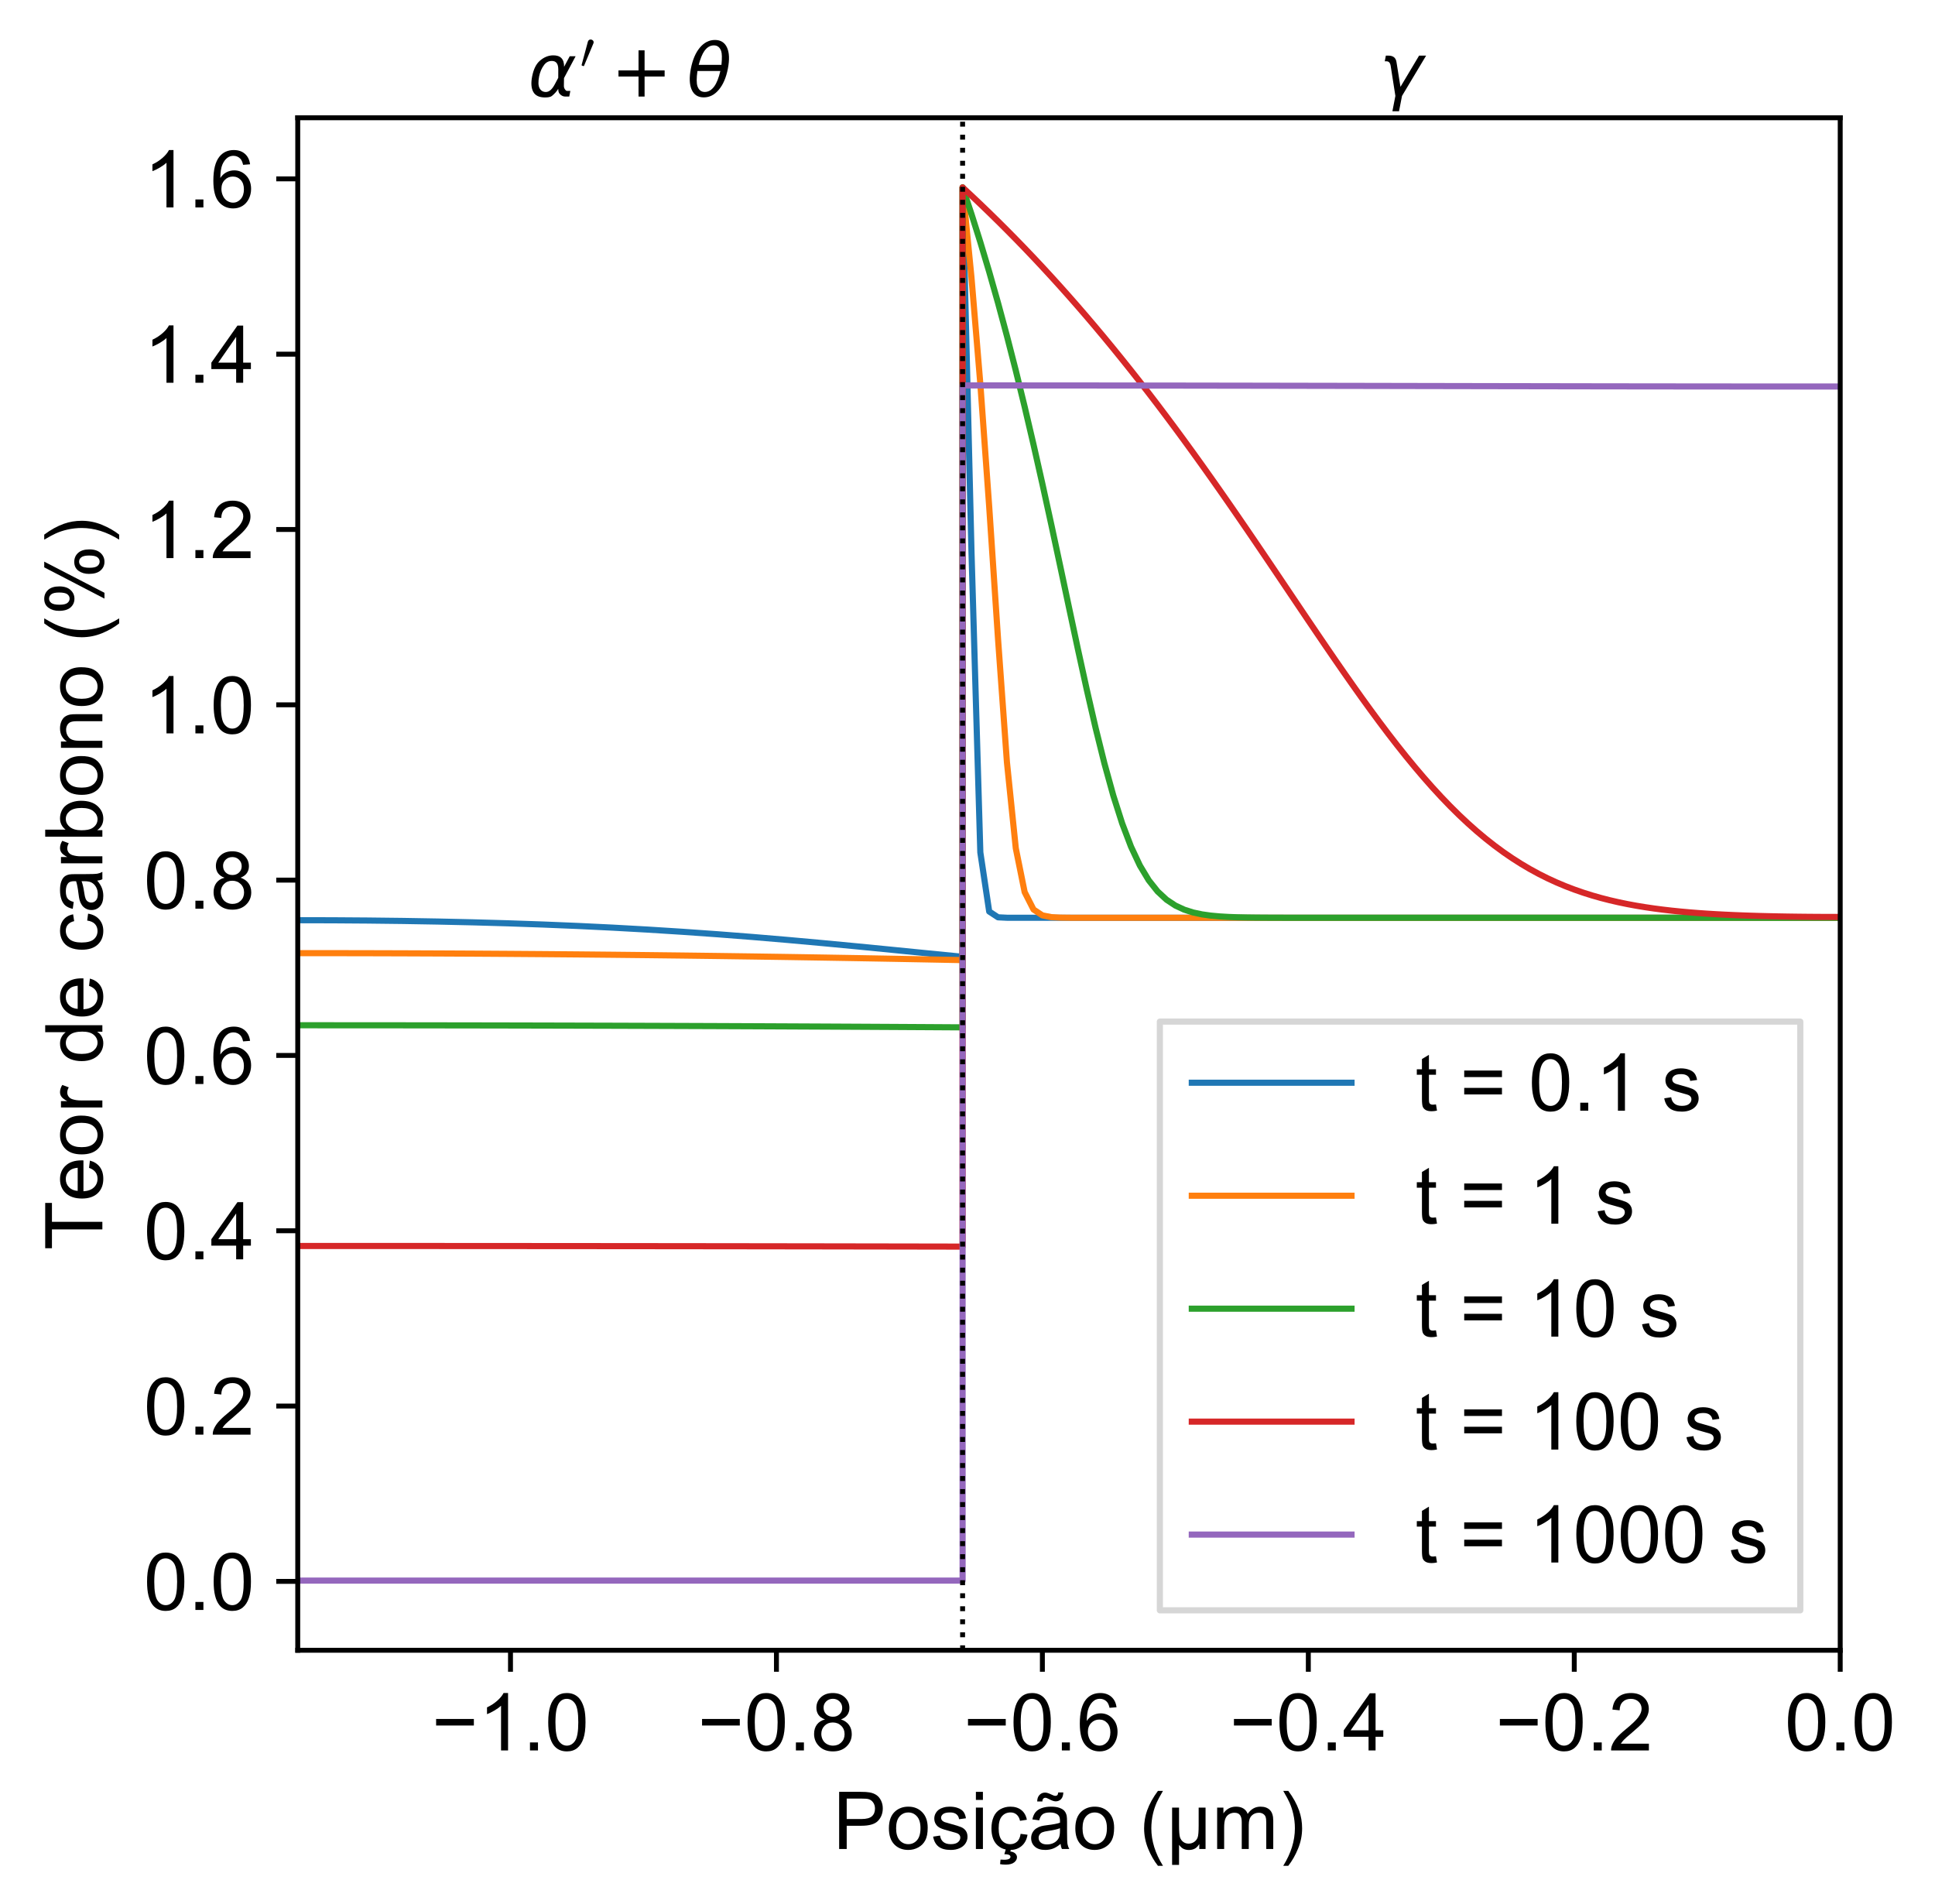<?xml version="1.0" encoding="utf-8" standalone="no"?>
<!DOCTYPE svg PUBLIC "-//W3C//DTD SVG 1.1//EN"
  "http://www.w3.org/Graphics/SVG/1.1/DTD/svg11.dtd">
<!-- Created with matplotlib (http://matplotlib.org/) -->
<svg height="310pt" version="1.1" viewBox="0 0 315 310" width="315pt" xmlns="http://www.w3.org/2000/svg" xmlns:xlink="http://www.w3.org/1999/xlink">
 <defs>
  <style type="text/css">
*{stroke-linecap:butt;stroke-linejoin:round;}
  </style>
 </defs>
 <g id="figure_1">
  <g id="patch_1">
   <path d="M 0 310.943 
L 315.805 310.943 
L 315.805 0 
L 0 0 
z
" style="fill:#ffffff;"/>
  </g>
  <g id="axes_1">
   <g id="patch_2">
    <path d="M 48.47 268.654 
L 299.57 268.654 
L 299.57 19.174 
L 48.47 19.174 
z
" style="fill:#ffffff;"/>
   </g>
   <g id="matplotlib.axis_1">
    <g id="xtick_1">
     <g id="line2d_1">
      <defs>
       <path d="M 0 0 
L 0 3.5 
" id="m7870ddac0b" style="stroke:#000000;stroke-width:0.8;"/>
      </defs>
      <g>
       <use style="stroke:#000000;stroke-width:0.8;" x="83.104" xlink:href="#m7870ddac0b" y="268.654"/>
      </g>
     </g>
     <g id="text_1">
      <!-- −1.0 -->
      <defs>
       <path d="M 52.828 31.203 
L 5.562 31.203 
L 5.562 39.406 
L 52.828 39.406 
z
" id="ArialMT-2212"/>
       <path d="M 37.25 0 
L 28.469 0 
L 28.469 56 
Q 25.297 52.984 20.141 49.953 
Q 14.984 46.922 10.891 45.406 
L 10.891 53.906 
Q 18.266 57.375 23.781 62.297 
Q 29.297 67.234 31.594 71.875 
L 37.25 71.875 
z
" id="ArialMT-31"/>
       <path d="M 9.078 0 
L 9.078 10.016 
L 19.094 10.016 
L 19.094 0 
z
" id="ArialMT-2e"/>
       <path d="M 4.156 35.297 
Q 4.156 48 6.766 55.734 
Q 9.375 63.484 14.516 67.672 
Q 19.672 71.875 27.484 71.875 
Q 33.25 71.875 37.594 69.547 
Q 41.938 67.234 44.766 62.859 
Q 47.609 58.5 49.219 52.219 
Q 50.828 45.953 50.828 35.297 
Q 50.828 22.703 48.234 14.969 
Q 45.656 7.234 40.5 3 
Q 35.359 -1.219 27.484 -1.219 
Q 17.141 -1.219 11.234 6.203 
Q 4.156 15.141 4.156 35.297 
z
M 13.188 35.297 
Q 13.188 17.672 17.312 11.828 
Q 21.438 6 27.484 6 
Q 33.547 6 37.672 11.859 
Q 41.797 17.719 41.797 35.297 
Q 41.797 52.984 37.672 58.781 
Q 33.547 64.594 27.391 64.594 
Q 21.344 64.594 17.719 59.469 
Q 13.188 52.938 13.188 35.297 
z
" id="ArialMT-30"/>
      </defs>
      <g transform="translate(70.273 284.96)scale(0.13 -0.13)">
       <use xlink:href="#ArialMT-2212"/>
       <use x="58.398" xlink:href="#ArialMT-31"/>
       <use x="114.014" xlink:href="#ArialMT-2e"/>
       <use x="141.797" xlink:href="#ArialMT-30"/>
      </g>
     </g>
    </g>
    <g id="xtick_2">
     <g id="line2d_2">
      <g>
       <use style="stroke:#000000;stroke-width:0.8;" x="126.397" xlink:href="#m7870ddac0b" y="268.654"/>
      </g>
     </g>
     <g id="text_2">
      <!-- −0.8 -->
      <defs>
       <path d="M 17.672 38.812 
Q 12.203 40.828 9.562 44.531 
Q 6.938 48.25 6.938 53.422 
Q 6.938 61.234 12.547 66.547 
Q 18.172 71.875 27.484 71.875 
Q 36.859 71.875 42.578 66.422 
Q 48.297 60.984 48.297 53.172 
Q 48.297 48.188 45.672 44.5 
Q 43.062 40.828 37.75 38.812 
Q 44.344 36.672 47.781 31.875 
Q 51.219 27.094 51.219 20.453 
Q 51.219 11.281 44.719 5.031 
Q 38.234 -1.219 27.641 -1.219 
Q 17.047 -1.219 10.547 5.047 
Q 4.047 11.328 4.047 20.703 
Q 4.047 27.688 7.594 32.391 
Q 11.141 37.109 17.672 38.812 
z
M 15.922 53.719 
Q 15.922 48.641 19.188 45.406 
Q 22.469 42.188 27.688 42.188 
Q 32.766 42.188 36.016 45.375 
Q 39.266 48.578 39.266 53.219 
Q 39.266 58.062 35.906 61.359 
Q 32.562 64.656 27.594 64.656 
Q 22.562 64.656 19.234 61.422 
Q 15.922 58.203 15.922 53.719 
z
M 13.094 20.656 
Q 13.094 16.891 14.875 13.375 
Q 16.656 9.859 20.172 7.922 
Q 23.688 6 27.734 6 
Q 34.031 6 38.125 10.047 
Q 42.234 14.109 42.234 20.359 
Q 42.234 26.703 38.016 30.859 
Q 33.797 35.016 27.438 35.016 
Q 21.234 35.016 17.156 30.906 
Q 13.094 26.812 13.094 20.656 
z
" id="ArialMT-38"/>
      </defs>
      <g transform="translate(113.566 284.96)scale(0.13 -0.13)">
       <use xlink:href="#ArialMT-2212"/>
       <use x="58.398" xlink:href="#ArialMT-30"/>
       <use x="114.014" xlink:href="#ArialMT-2e"/>
       <use x="141.797" xlink:href="#ArialMT-38"/>
      </g>
     </g>
    </g>
    <g id="xtick_3">
     <g id="line2d_3">
      <g>
       <use style="stroke:#000000;stroke-width:0.8;" x="169.69" xlink:href="#m7870ddac0b" y="268.654"/>
      </g>
     </g>
     <g id="text_3">
      <!-- −0.6 -->
      <defs>
       <path d="M 49.75 54.047 
L 41.016 53.375 
Q 39.844 58.547 37.703 60.891 
Q 34.125 64.656 28.906 64.656 
Q 24.703 64.656 21.531 62.312 
Q 17.391 59.281 14.984 53.469 
Q 12.594 47.656 12.5 36.922 
Q 15.672 41.75 20.266 44.094 
Q 24.859 46.438 29.891 46.438 
Q 38.672 46.438 44.844 39.969 
Q 51.031 33.5 51.031 23.25 
Q 51.031 16.5 48.125 10.719 
Q 45.219 4.938 40.141 1.859 
Q 35.062 -1.219 28.609 -1.219 
Q 17.625 -1.219 10.688 6.859 
Q 3.766 14.938 3.766 33.5 
Q 3.766 54.25 11.422 63.672 
Q 18.109 71.875 29.438 71.875 
Q 37.891 71.875 43.281 67.141 
Q 48.688 62.406 49.75 54.047 
z
M 13.875 23.188 
Q 13.875 18.656 15.797 14.5 
Q 17.719 10.359 21.188 8.172 
Q 24.656 6 28.469 6 
Q 34.031 6 38.031 10.484 
Q 42.047 14.984 42.047 22.703 
Q 42.047 30.125 38.078 34.391 
Q 34.125 38.672 28.125 38.672 
Q 22.172 38.672 18.016 34.391 
Q 13.875 30.125 13.875 23.188 
z
" id="ArialMT-36"/>
      </defs>
      <g transform="translate(156.859 284.96)scale(0.13 -0.13)">
       <use xlink:href="#ArialMT-2212"/>
       <use x="58.398" xlink:href="#ArialMT-30"/>
       <use x="114.014" xlink:href="#ArialMT-2e"/>
       <use x="141.797" xlink:href="#ArialMT-36"/>
      </g>
     </g>
    </g>
    <g id="xtick_4">
     <g id="line2d_4">
      <g>
       <use style="stroke:#000000;stroke-width:0.8;" x="212.983" xlink:href="#m7870ddac0b" y="268.654"/>
      </g>
     </g>
     <g id="text_4">
      <!-- −0.4 -->
      <defs>
       <path d="M 32.328 0 
L 32.328 17.141 
L 1.266 17.141 
L 1.266 25.203 
L 33.938 71.578 
L 41.109 71.578 
L 41.109 25.203 
L 50.781 25.203 
L 50.781 17.141 
L 41.109 17.141 
L 41.109 0 
z
M 32.328 25.203 
L 32.328 57.469 
L 9.906 25.203 
z
" id="ArialMT-34"/>
      </defs>
      <g transform="translate(200.152 284.96)scale(0.13 -0.13)">
       <use xlink:href="#ArialMT-2212"/>
       <use x="58.398" xlink:href="#ArialMT-30"/>
       <use x="114.014" xlink:href="#ArialMT-2e"/>
       <use x="141.797" xlink:href="#ArialMT-34"/>
      </g>
     </g>
    </g>
    <g id="xtick_5">
     <g id="line2d_5">
      <g>
       <use style="stroke:#000000;stroke-width:0.8;" x="256.277" xlink:href="#m7870ddac0b" y="268.654"/>
      </g>
     </g>
     <g id="text_5">
      <!-- −0.2 -->
      <defs>
       <path d="M 50.344 8.453 
L 50.344 0 
L 3.031 0 
Q 2.938 3.172 4.047 6.109 
Q 5.859 10.938 9.828 15.625 
Q 13.812 20.312 21.344 26.469 
Q 33.016 36.031 37.109 41.625 
Q 41.219 47.219 41.219 52.203 
Q 41.219 57.422 37.469 61 
Q 33.734 64.594 27.734 64.594 
Q 21.391 64.594 17.578 60.781 
Q 13.766 56.984 13.719 50.25 
L 4.688 51.172 
Q 5.609 61.281 11.656 66.578 
Q 17.719 71.875 27.938 71.875 
Q 38.234 71.875 44.234 66.156 
Q 50.25 60.453 50.25 52 
Q 50.25 47.703 48.484 43.547 
Q 46.734 39.406 42.656 34.812 
Q 38.578 30.219 29.109 22.219 
Q 21.188 15.578 18.938 13.203 
Q 16.703 10.844 15.234 8.453 
z
" id="ArialMT-32"/>
      </defs>
      <g transform="translate(243.445 284.96)scale(0.13 -0.13)">
       <use xlink:href="#ArialMT-2212"/>
       <use x="58.398" xlink:href="#ArialMT-30"/>
       <use x="114.014" xlink:href="#ArialMT-2e"/>
       <use x="141.797" xlink:href="#ArialMT-32"/>
      </g>
     </g>
    </g>
    <g id="xtick_6">
     <g id="line2d_6">
      <g>
       <use style="stroke:#000000;stroke-width:0.8;" x="299.57" xlink:href="#m7870ddac0b" y="268.654"/>
      </g>
     </g>
     <g id="text_6">
      <!-- 0.0 -->
      <g transform="translate(290.535 284.96)scale(0.13 -0.13)">
       <use xlink:href="#ArialMT-30"/>
       <use x="55.615" xlink:href="#ArialMT-2e"/>
       <use x="83.398" xlink:href="#ArialMT-30"/>
      </g>
     </g>
    </g>
    <g id="text_7">
     <!-- Posição (μm) -->
     <defs>
      <path d="M 7.719 0 
L 7.719 71.578 
L 34.719 71.578 
Q 41.844 71.578 45.609 70.906 
Q 50.875 70.016 54.438 67.547 
Q 58.016 65.094 60.188 60.641 
Q 62.359 56.203 62.359 50.875 
Q 62.359 41.75 56.547 35.422 
Q 50.734 29.109 35.547 29.109 
L 17.188 29.109 
L 17.188 0 
z
M 17.188 37.547 
L 35.688 37.547 
Q 44.875 37.547 48.734 40.969 
Q 52.594 44.391 52.594 50.594 
Q 52.594 55.078 50.312 58.266 
Q 48.047 61.469 44.344 62.5 
Q 41.938 63.141 35.5 63.141 
L 17.188 63.141 
z
" id="ArialMT-50"/>
      <path d="M 3.328 25.922 
Q 3.328 40.328 11.328 47.266 
Q 18.016 53.031 27.641 53.031 
Q 38.328 53.031 45.109 46.016 
Q 51.906 39.016 51.906 26.656 
Q 51.906 16.656 48.906 10.906 
Q 45.906 5.172 40.156 2 
Q 34.422 -1.172 27.641 -1.172 
Q 16.75 -1.172 10.031 5.812 
Q 3.328 12.797 3.328 25.922 
z
M 12.359 25.922 
Q 12.359 15.969 16.703 11.016 
Q 21.047 6.062 27.641 6.062 
Q 34.188 6.062 38.531 11.031 
Q 42.875 16.016 42.875 26.219 
Q 42.875 35.844 38.5 40.797 
Q 34.125 45.75 27.641 45.75 
Q 21.047 45.75 16.703 40.812 
Q 12.359 35.891 12.359 25.922 
z
" id="ArialMT-6f"/>
      <path d="M 3.078 15.484 
L 11.766 16.844 
Q 12.5 11.625 15.844 8.844 
Q 19.188 6.062 25.203 6.062 
Q 31.25 6.062 34.172 8.516 
Q 37.109 10.984 37.109 14.312 
Q 37.109 17.281 34.516 19 
Q 32.719 20.172 25.531 21.969 
Q 15.875 24.422 12.141 26.203 
Q 8.406 27.984 6.469 31.125 
Q 4.547 34.281 4.547 38.094 
Q 4.547 41.547 6.125 44.5 
Q 7.719 47.469 10.453 49.422 
Q 12.5 50.922 16.031 51.969 
Q 19.578 53.031 23.641 53.031 
Q 29.734 53.031 34.344 51.266 
Q 38.969 49.516 41.156 46.5 
Q 43.359 43.5 44.188 38.484 
L 35.594 37.312 
Q 35.016 41.312 32.203 43.547 
Q 29.391 45.797 24.266 45.797 
Q 18.219 45.797 15.625 43.797 
Q 13.031 41.797 13.031 39.109 
Q 13.031 37.406 14.109 36.031 
Q 15.188 34.625 17.484 33.688 
Q 18.797 33.203 25.25 31.453 
Q 34.578 28.953 38.25 27.359 
Q 41.938 25.781 44.031 22.75 
Q 46.141 19.734 46.141 15.234 
Q 46.141 10.844 43.578 6.953 
Q 41.016 3.078 36.172 0.953 
Q 31.344 -1.172 25.25 -1.172 
Q 15.141 -1.172 9.844 3.031 
Q 4.547 7.234 3.078 15.484 
z
" id="ArialMT-73"/>
      <path d="M 6.641 61.469 
L 6.641 71.578 
L 15.438 71.578 
L 15.438 61.469 
z
M 6.641 0 
L 6.641 51.859 
L 15.438 51.859 
L 15.438 0 
z
" id="ArialMT-69"/>
      <path d="M 40.438 19 
L 49.078 17.875 
Q 47.656 8.938 41.812 3.875 
Q 35.984 -1.172 27.484 -1.172 
Q 16.844 -1.172 10.375 5.781 
Q 3.906 12.75 3.906 25.734 
Q 3.906 34.125 6.688 40.422 
Q 9.469 46.734 15.156 49.875 
Q 20.844 53.031 27.547 53.031 
Q 35.984 53.031 41.359 48.75 
Q 46.734 44.484 48.25 36.625 
L 39.703 35.297 
Q 38.484 40.531 35.375 43.156 
Q 32.281 45.797 27.875 45.797 
Q 21.234 45.797 17.078 41.031 
Q 12.938 36.281 12.938 25.984 
Q 12.938 15.531 16.938 10.797 
Q 20.953 6.062 27.391 6.062 
Q 32.562 6.062 36.031 9.234 
Q 39.5 12.406 40.438 19 
z
M 20.047 -6.516 
L 22.594 2.125 
L 29.125 2.125 
L 27.516 -3.109 
Q 31.672 -3.594 33.766 -5.656 
Q 35.875 -7.734 35.875 -10.281 
Q 35.875 -13.938 32.359 -16.75 
Q 28.844 -19.562 21.75 -19.562 
Q 17.75 -19.562 14.719 -18.969 
L 15.266 -13.266 
Q 18.391 -13.453 19.859 -13.453 
Q 24.438 -13.453 26.297 -12.188 
Q 27.719 -11.203 27.719 -9.797 
Q 27.719 -8.906 27.156 -8.219 
Q 26.594 -7.547 25.078 -7.047 
Q 23.562 -6.562 20.047 -6.516 
z
" id="ArialMT-e7"/>
      <path d="M 40.438 6.391 
Q 35.547 2.25 31.031 0.531 
Q 26.516 -1.172 21.344 -1.172 
Q 12.797 -1.172 8.203 3 
Q 3.609 7.172 3.609 13.672 
Q 3.609 17.484 5.344 20.625 
Q 7.078 23.781 9.891 25.688 
Q 12.703 27.594 16.219 28.562 
Q 18.797 29.25 24.031 29.891 
Q 34.672 31.156 39.703 32.906 
Q 39.75 34.719 39.75 35.203 
Q 39.75 40.578 37.25 42.781 
Q 33.891 45.75 27.25 45.75 
Q 21.047 45.75 18.094 43.578 
Q 15.141 41.406 13.719 35.891 
L 5.125 37.062 
Q 6.297 42.578 8.984 45.969 
Q 11.672 49.359 16.75 51.188 
Q 21.828 53.031 28.516 53.031 
Q 35.156 53.031 39.297 51.469 
Q 43.453 49.906 45.406 47.531 
Q 47.359 45.172 48.141 41.547 
Q 48.578 39.312 48.578 33.453 
L 48.578 21.734 
Q 48.578 9.469 49.141 6.219 
Q 49.703 2.984 51.375 0 
L 42.188 0 
Q 40.828 2.734 40.438 6.391 
z
M 39.703 26.031 
Q 34.906 24.078 25.344 22.703 
Q 19.922 21.922 17.672 20.938 
Q 15.438 19.969 14.203 18.094 
Q 12.984 16.219 12.984 13.922 
Q 12.984 10.406 15.641 8.062 
Q 18.312 5.719 23.438 5.719 
Q 28.516 5.719 32.469 7.938 
Q 36.422 10.156 38.281 14.016 
Q 39.703 17 39.703 22.797 
z
M 11.219 59.516 
Q 11.172 64.594 14 67.625 
Q 16.781 70.656 21.125 70.656 
Q 24.156 70.656 29.375 68.016 
Q 32.266 66.547 33.969 66.547 
Q 35.531 66.547 36.359 67.406 
Q 37.188 68.266 37.531 70.797 
L 43.891 70.797 
Q 43.734 65.234 41.078 62.453 
Q 38.422 59.672 34.312 59.672 
Q 31.234 59.672 26.203 62.406 
Q 22.938 64.156 21.422 64.156 
Q 19.766 64.156 18.734 62.984 
Q 17.656 61.812 17.719 59.516 
z
" id="ArialMT-e3"/>
      <path id="ArialMT-20"/>
      <path d="M 23.391 -21.047 
Q 16.109 -11.859 11.078 0.438 
Q 6.062 12.75 6.062 25.922 
Q 6.062 37.547 9.812 48.188 
Q 14.203 60.547 23.391 72.797 
L 29.688 72.797 
Q 23.781 62.641 21.875 58.297 
Q 18.891 51.562 17.188 44.234 
Q 15.094 35.109 15.094 25.875 
Q 15.094 2.391 29.688 -21.047 
z
" id="ArialMT-28"/>
      <path d="M 49.703 51.859 
L 49.703 0 
L 41.844 0 
L 41.844 6.156 
Q 39.312 2.25 36.812 0.781 
Q 33.406 -1.219 28.859 -1.219 
Q 24.812 -1.219 21.688 0.391 
Q 19.344 1.609 16.5 5.219 
L 16.5 -19.875 
L 7.812 -19.875 
L 7.812 51.859 
L 16.5 51.859 
L 16.5 29.891 
Q 16.5 17.922 17.766 14.375 
Q 19.047 10.844 21.891 8.781 
Q 24.75 6.734 28.469 6.734 
Q 32.375 6.734 35.453 8.875 
Q 38.531 11.031 39.797 14.422 
Q 41.062 17.828 41.062 29.734 
L 41.062 51.859 
z
" id="ArialMT-3bc"/>
      <path d="M 6.594 0 
L 6.594 51.859 
L 14.453 51.859 
L 14.453 44.578 
Q 16.891 48.391 20.938 50.703 
Q 25 53.031 30.172 53.031 
Q 35.938 53.031 39.625 50.641 
Q 43.312 48.25 44.828 43.953 
Q 50.984 53.031 60.844 53.031 
Q 68.562 53.031 72.703 48.75 
Q 76.859 44.484 76.859 35.594 
L 76.859 0 
L 68.109 0 
L 68.109 32.672 
Q 68.109 37.938 67.25 40.25 
Q 66.406 42.578 64.156 43.984 
Q 61.922 45.406 58.891 45.406 
Q 53.422 45.406 49.797 41.766 
Q 46.188 38.141 46.188 30.125 
L 46.188 0 
L 37.406 0 
L 37.406 33.688 
Q 37.406 39.547 35.25 42.469 
Q 33.109 45.406 28.219 45.406 
Q 24.516 45.406 21.359 43.453 
Q 18.219 41.5 16.797 37.734 
Q 15.375 33.984 15.375 26.906 
L 15.375 0 
z
" id="ArialMT-6d"/>
      <path d="M 12.359 -21.047 
L 6.062 -21.047 
Q 20.656 2.391 20.656 25.875 
Q 20.656 35.062 18.562 44.094 
Q 16.891 51.422 13.922 58.156 
Q 12.016 62.547 6.062 72.797 
L 12.359 72.797 
Q 21.531 60.547 25.922 48.188 
Q 29.688 37.547 29.688 25.922 
Q 29.688 12.75 24.625 0.438 
Q 19.578 -11.859 12.359 -21.047 
z
" id="ArialMT-29"/>
     </defs>
     <g transform="translate(135.602 301.007)scale(0.13 -0.13)">
      <use xlink:href="#ArialMT-50"/>
      <use x="66.699" xlink:href="#ArialMT-6f"/>
      <use x="122.314" xlink:href="#ArialMT-73"/>
      <use x="172.314" xlink:href="#ArialMT-69"/>
      <use x="194.531" xlink:href="#ArialMT-e7"/>
      <use x="244.531" xlink:href="#ArialMT-e3"/>
      <use x="300.146" xlink:href="#ArialMT-6f"/>
      <use x="355.762" xlink:href="#ArialMT-20"/>
      <use x="383.545" xlink:href="#ArialMT-28"/>
      <use x="416.846" xlink:href="#ArialMT-3bc"/>
      <use x="474.463" xlink:href="#ArialMT-6d"/>
      <use x="557.764" xlink:href="#ArialMT-29"/>
     </g>
    </g>
   </g>
   <g id="matplotlib.axis_2">
    <g id="ytick_1">
     <g id="line2d_7">
      <defs>
       <path d="M 0 0 
L -3.5 0 
" id="m60451204b0" style="stroke:#000000;stroke-width:0.8;"/>
      </defs>
      <g>
       <use style="stroke:#000000;stroke-width:0.8;" x="48.47" xlink:href="#m60451204b0" y="257.438"/>
      </g>
     </g>
     <g id="text_8">
      <!-- 0.0 -->
      <g transform="translate(23.4 262.091)scale(0.13 -0.13)">
       <use xlink:href="#ArialMT-30"/>
       <use x="55.615" xlink:href="#ArialMT-2e"/>
       <use x="83.398" xlink:href="#ArialMT-30"/>
      </g>
     </g>
    </g>
    <g id="ytick_2">
     <g id="line2d_8">
      <g>
       <use style="stroke:#000000;stroke-width:0.8;" x="48.47" xlink:href="#m60451204b0" y="228.898"/>
      </g>
     </g>
     <g id="text_9">
      <!-- 0.2 -->
      <g transform="translate(23.4 233.551)scale(0.13 -0.13)">
       <use xlink:href="#ArialMT-30"/>
       <use x="55.615" xlink:href="#ArialMT-2e"/>
       <use x="83.398" xlink:href="#ArialMT-32"/>
      </g>
     </g>
    </g>
    <g id="ytick_3">
     <g id="line2d_9">
      <g>
       <use style="stroke:#000000;stroke-width:0.8;" x="48.47" xlink:href="#m60451204b0" y="200.358"/>
      </g>
     </g>
     <g id="text_10">
      <!-- 0.4 -->
      <g transform="translate(23.4 205.011)scale(0.13 -0.13)">
       <use xlink:href="#ArialMT-30"/>
       <use x="55.615" xlink:href="#ArialMT-2e"/>
       <use x="83.398" xlink:href="#ArialMT-34"/>
      </g>
     </g>
    </g>
    <g id="ytick_4">
     <g id="line2d_10">
      <g>
       <use style="stroke:#000000;stroke-width:0.8;" x="48.47" xlink:href="#m60451204b0" y="171.818"/>
      </g>
     </g>
     <g id="text_11">
      <!-- 0.6 -->
      <g transform="translate(23.4 176.471)scale(0.13 -0.13)">
       <use xlink:href="#ArialMT-30"/>
       <use x="55.615" xlink:href="#ArialMT-2e"/>
       <use x="83.398" xlink:href="#ArialMT-36"/>
      </g>
     </g>
    </g>
    <g id="ytick_5">
     <g id="line2d_11">
      <g>
       <use style="stroke:#000000;stroke-width:0.8;" x="48.47" xlink:href="#m60451204b0" y="143.278"/>
      </g>
     </g>
     <g id="text_12">
      <!-- 0.8 -->
      <g transform="translate(23.4 147.931)scale(0.13 -0.13)">
       <use xlink:href="#ArialMT-30"/>
       <use x="55.615" xlink:href="#ArialMT-2e"/>
       <use x="83.398" xlink:href="#ArialMT-38"/>
      </g>
     </g>
    </g>
    <g id="ytick_6">
     <g id="line2d_12">
      <g>
       <use style="stroke:#000000;stroke-width:0.8;" x="48.47" xlink:href="#m60451204b0" y="114.738"/>
      </g>
     </g>
     <g id="text_13">
      <!-- 1.0 -->
      <g transform="translate(23.4 119.391)scale(0.13 -0.13)">
       <use xlink:href="#ArialMT-31"/>
       <use x="55.615" xlink:href="#ArialMT-2e"/>
       <use x="83.398" xlink:href="#ArialMT-30"/>
      </g>
     </g>
    </g>
    <g id="ytick_7">
     <g id="line2d_13">
      <g>
       <use style="stroke:#000000;stroke-width:0.8;" x="48.47" xlink:href="#m60451204b0" y="86.198"/>
      </g>
     </g>
     <g id="text_14">
      <!-- 1.2 -->
      <g transform="translate(23.4 90.851)scale(0.13 -0.13)">
       <use xlink:href="#ArialMT-31"/>
       <use x="55.615" xlink:href="#ArialMT-2e"/>
       <use x="83.398" xlink:href="#ArialMT-32"/>
      </g>
     </g>
    </g>
    <g id="ytick_8">
     <g id="line2d_14">
      <g>
       <use style="stroke:#000000;stroke-width:0.8;" x="48.47" xlink:href="#m60451204b0" y="57.658"/>
      </g>
     </g>
     <g id="text_15">
      <!-- 1.4 -->
      <g transform="translate(23.4 62.311)scale(0.13 -0.13)">
       <use xlink:href="#ArialMT-31"/>
       <use x="55.615" xlink:href="#ArialMT-2e"/>
       <use x="83.398" xlink:href="#ArialMT-34"/>
      </g>
     </g>
    </g>
    <g id="ytick_9">
     <g id="line2d_15">
      <g>
       <use style="stroke:#000000;stroke-width:0.8;" x="48.47" xlink:href="#m60451204b0" y="29.118"/>
      </g>
     </g>
     <g id="text_16">
      <!-- 1.6 -->
      <g transform="translate(23.4 33.771)scale(0.13 -0.13)">
       <use xlink:href="#ArialMT-31"/>
       <use x="55.615" xlink:href="#ArialMT-2e"/>
       <use x="83.398" xlink:href="#ArialMT-36"/>
      </g>
     </g>
    </g>
    <g id="text_17">
     <!-- Teor de carbono (%) -->
     <defs>
      <path d="M 25.922 0 
L 25.922 63.141 
L 2.344 63.141 
L 2.344 71.578 
L 59.078 71.578 
L 59.078 63.141 
L 35.406 63.141 
L 35.406 0 
z
" id="ArialMT-54"/>
      <path d="M 42.094 16.703 
L 51.172 15.578 
Q 49.031 7.625 43.219 3.219 
Q 37.406 -1.172 28.375 -1.172 
Q 17 -1.172 10.328 5.828 
Q 3.656 12.844 3.656 25.484 
Q 3.656 38.578 10.391 45.797 
Q 17.141 53.031 27.875 53.031 
Q 38.281 53.031 44.875 45.953 
Q 51.469 38.875 51.469 26.031 
Q 51.469 25.25 51.422 23.688 
L 12.75 23.688 
Q 13.234 15.141 17.578 10.594 
Q 21.922 6.062 28.422 6.062 
Q 33.25 6.062 36.672 8.594 
Q 40.094 11.141 42.094 16.703 
z
M 13.234 30.906 
L 42.188 30.906 
Q 41.609 37.453 38.875 40.719 
Q 34.672 45.797 27.984 45.797 
Q 21.922 45.797 17.797 41.75 
Q 13.672 37.703 13.234 30.906 
z
" id="ArialMT-65"/>
      <path d="M 6.5 0 
L 6.5 51.859 
L 14.406 51.859 
L 14.406 44 
Q 17.438 49.516 20 51.266 
Q 22.562 53.031 25.641 53.031 
Q 30.078 53.031 34.672 50.203 
L 31.641 42.047 
Q 28.422 43.953 25.203 43.953 
Q 22.312 43.953 20.016 42.219 
Q 17.719 40.484 16.75 37.406 
Q 15.281 32.719 15.281 27.156 
L 15.281 0 
z
" id="ArialMT-72"/>
      <path d="M 40.234 0 
L 40.234 6.547 
Q 35.297 -1.172 25.734 -1.172 
Q 19.531 -1.172 14.328 2.25 
Q 9.125 5.672 6.266 11.797 
Q 3.422 17.922 3.422 25.875 
Q 3.422 33.641 6 39.969 
Q 8.594 46.297 13.766 49.656 
Q 18.953 53.031 25.344 53.031 
Q 30.031 53.031 33.688 51.047 
Q 37.359 49.078 39.656 45.906 
L 39.656 71.578 
L 48.391 71.578 
L 48.391 0 
z
M 12.453 25.875 
Q 12.453 15.922 16.641 10.984 
Q 20.844 6.062 26.562 6.062 
Q 32.328 6.062 36.344 10.766 
Q 40.375 15.484 40.375 25.141 
Q 40.375 35.797 36.266 40.766 
Q 32.172 45.75 26.172 45.75 
Q 20.312 45.75 16.375 40.969 
Q 12.453 36.188 12.453 25.875 
z
" id="ArialMT-64"/>
      <path d="M 40.438 19 
L 49.078 17.875 
Q 47.656 8.938 41.812 3.875 
Q 35.984 -1.172 27.484 -1.172 
Q 16.844 -1.172 10.375 5.781 
Q 3.906 12.75 3.906 25.734 
Q 3.906 34.125 6.688 40.422 
Q 9.469 46.734 15.156 49.875 
Q 20.844 53.031 27.547 53.031 
Q 35.984 53.031 41.359 48.75 
Q 46.734 44.484 48.25 36.625 
L 39.703 35.297 
Q 38.484 40.531 35.375 43.156 
Q 32.281 45.797 27.875 45.797 
Q 21.234 45.797 17.078 41.031 
Q 12.938 36.281 12.938 25.984 
Q 12.938 15.531 16.938 10.797 
Q 20.953 6.062 27.391 6.062 
Q 32.562 6.062 36.031 9.234 
Q 39.5 12.406 40.438 19 
z
" id="ArialMT-63"/>
      <path d="M 40.438 6.391 
Q 35.547 2.25 31.031 0.531 
Q 26.516 -1.172 21.344 -1.172 
Q 12.797 -1.172 8.203 3 
Q 3.609 7.172 3.609 13.672 
Q 3.609 17.484 5.344 20.625 
Q 7.078 23.781 9.891 25.688 
Q 12.703 27.594 16.219 28.562 
Q 18.797 29.25 24.031 29.891 
Q 34.672 31.156 39.703 32.906 
Q 39.75 34.719 39.75 35.203 
Q 39.75 40.578 37.25 42.781 
Q 33.891 45.75 27.25 45.75 
Q 21.047 45.75 18.094 43.578 
Q 15.141 41.406 13.719 35.891 
L 5.125 37.062 
Q 6.297 42.578 8.984 45.969 
Q 11.672 49.359 16.75 51.188 
Q 21.828 53.031 28.516 53.031 
Q 35.156 53.031 39.297 51.469 
Q 43.453 49.906 45.406 47.531 
Q 47.359 45.172 48.141 41.547 
Q 48.578 39.312 48.578 33.453 
L 48.578 21.734 
Q 48.578 9.469 49.141 6.219 
Q 49.703 2.984 51.375 0 
L 42.188 0 
Q 40.828 2.734 40.438 6.391 
z
M 39.703 26.031 
Q 34.906 24.078 25.344 22.703 
Q 19.922 21.922 17.672 20.938 
Q 15.438 19.969 14.203 18.094 
Q 12.984 16.219 12.984 13.922 
Q 12.984 10.406 15.641 8.062 
Q 18.312 5.719 23.438 5.719 
Q 28.516 5.719 32.469 7.938 
Q 36.422 10.156 38.281 14.016 
Q 39.703 17 39.703 22.797 
z
" id="ArialMT-61"/>
      <path d="M 14.703 0 
L 6.547 0 
L 6.547 71.578 
L 15.328 71.578 
L 15.328 46.047 
Q 20.906 53.031 29.547 53.031 
Q 34.328 53.031 38.594 51.094 
Q 42.875 49.172 45.625 45.672 
Q 48.391 42.188 49.953 37.25 
Q 51.516 32.328 51.516 26.703 
Q 51.516 13.375 44.922 6.094 
Q 38.328 -1.172 29.109 -1.172 
Q 19.922 -1.172 14.703 6.5 
z
M 14.594 26.312 
Q 14.594 17 17.141 12.844 
Q 21.297 6.062 28.375 6.062 
Q 34.125 6.062 38.328 11.062 
Q 42.531 16.062 42.531 25.984 
Q 42.531 36.141 38.5 40.969 
Q 34.469 45.797 28.766 45.797 
Q 23 45.797 18.797 40.797 
Q 14.594 35.797 14.594 26.312 
z
" id="ArialMT-62"/>
      <path d="M 6.594 0 
L 6.594 51.859 
L 14.5 51.859 
L 14.5 44.484 
Q 20.219 53.031 31 53.031 
Q 35.688 53.031 39.625 51.344 
Q 43.562 49.656 45.516 46.922 
Q 47.469 44.188 48.25 40.438 
Q 48.734 37.984 48.734 31.891 
L 48.734 0 
L 39.938 0 
L 39.938 31.547 
Q 39.938 36.922 38.906 39.578 
Q 37.891 42.234 35.281 43.812 
Q 32.672 45.406 29.156 45.406 
Q 23.531 45.406 19.453 41.844 
Q 15.375 38.281 15.375 28.328 
L 15.375 0 
z
" id="ArialMT-6e"/>
      <path d="M 5.812 54.391 
Q 5.812 62.062 9.672 67.422 
Q 13.531 72.797 20.844 72.797 
Q 27.594 72.797 32 67.984 
Q 36.422 63.188 36.422 53.859 
Q 36.422 44.781 31.953 39.875 
Q 27.484 34.969 20.953 34.969 
Q 14.453 34.969 10.125 39.797 
Q 5.812 44.625 5.812 54.391 
z
M 21.094 66.75 
Q 17.828 66.75 15.656 63.906 
Q 13.484 61.078 13.484 53.516 
Q 13.484 46.625 15.672 43.812 
Q 17.875 41.016 21.094 41.016 
Q 24.422 41.016 26.594 43.844 
Q 28.766 46.688 28.766 54.203 
Q 28.766 61.141 26.562 63.938 
Q 24.359 66.75 21.094 66.75 
z
M 21.141 -2.641 
L 60.297 72.797 
L 67.438 72.797 
L 28.422 -2.641 
z
M 52.094 16.797 
Q 52.094 24.516 55.953 29.859 
Q 59.812 35.203 67.188 35.203 
Q 73.922 35.203 78.344 30.391 
Q 82.766 25.594 82.766 16.266 
Q 82.766 7.172 78.297 2.266 
Q 73.828 -2.641 67.234 -2.641 
Q 60.75 -2.641 56.422 2.219 
Q 52.094 7.078 52.094 16.797 
z
M 67.438 29.156 
Q 64.109 29.156 61.938 26.312 
Q 59.766 23.484 59.766 15.922 
Q 59.766 9.078 61.953 6.25 
Q 64.156 3.422 67.391 3.422 
Q 70.75 3.422 72.922 6.25 
Q 75.094 9.078 75.094 16.609 
Q 75.094 23.531 72.891 26.344 
Q 70.703 29.156 67.438 29.156 
z
" id="ArialMT-25"/>
     </defs>
     <g transform="translate(16.664 203.509)rotate(-90)scale(0.13 -0.13)">
      <use xlink:href="#ArialMT-54"/>
      <use x="60.912" xlink:href="#ArialMT-65"/>
      <use x="116.527" xlink:href="#ArialMT-6f"/>
      <use x="172.143" xlink:href="#ArialMT-72"/>
      <use x="205.443" xlink:href="#ArialMT-20"/>
      <use x="233.227" xlink:href="#ArialMT-64"/>
      <use x="288.842" xlink:href="#ArialMT-65"/>
      <use x="344.457" xlink:href="#ArialMT-20"/>
      <use x="372.24" xlink:href="#ArialMT-63"/>
      <use x="422.24" xlink:href="#ArialMT-61"/>
      <use x="477.855" xlink:href="#ArialMT-72"/>
      <use x="511.156" xlink:href="#ArialMT-62"/>
      <use x="566.771" xlink:href="#ArialMT-6f"/>
      <use x="622.387" xlink:href="#ArialMT-6e"/>
      <use x="678.002" xlink:href="#ArialMT-6f"/>
      <use x="733.617" xlink:href="#ArialMT-20"/>
      <use x="761.4" xlink:href="#ArialMT-28"/>
      <use x="794.701" xlink:href="#ArialMT-25"/>
      <use x="883.617" xlink:href="#ArialMT-29"/>
     </g>
    </g>
   </g>
   <g id="line2d_16">
    <path clip-path="url(#pa9136c6614)" d="M 48.47 149.804 
L 54.166 149.817 
L 59.863 149.857 
L 65.559 149.924 
L 71.255 150.021 
L 76.952 150.148 
L 82.649 150.308 
L 88.345 150.505 
L 94.041 150.739 
L 99.738 151.014 
L 105.434 151.331 
L 111.131 151.691 
L 116.827 152.093 
L 122.524 152.536 
L 128.22 153.017 
L 133.917 153.532 
L 139.613 154.073 
L 145.31 154.632 
L 151.006 155.199 
L 156.702 155.761 
L 156.702 30.514 
L 158.146 89.73 
L 159.589 138.764 
L 161.032 148.388 
L 162.475 149.333 
L 163.918 149.403 
L 165.361 149.407 
L 166.804 149.408 
L 168.247 149.408 
L 169.69 149.408 
L 171.133 149.408 
L 172.577 149.408 
L 174.02 149.408 
L 175.463 149.408 
L 176.906 149.408 
L 178.349 149.408 
L 179.792 149.408 
L 181.235 149.408 
L 182.678 149.408 
L 184.121 149.408 
L 185.565 149.408 
L 187.008 149.408 
L 188.451 149.408 
L 189.894 149.408 
L 191.337 149.408 
L 192.78 149.408 
L 194.223 149.408 
L 195.666 149.408 
L 197.109 149.408 
L 198.552 149.408 
L 199.996 149.408 
L 201.439 149.408 
L 202.882 149.408 
L 204.325 149.408 
L 205.768 149.408 
L 207.211 149.408 
L 208.654 149.408 
L 210.097 149.408 
L 211.54 149.408 
L 212.983 149.408 
L 214.427 149.408 
L 215.87 149.408 
L 217.313 149.408 
L 218.756 149.408 
L 220.199 149.408 
L 221.642 149.408 
L 223.085 149.408 
L 224.528 149.408 
L 225.971 149.408 
L 227.415 149.408 
L 228.858 149.408 
L 230.301 149.408 
L 231.744 149.408 
L 233.187 149.408 
L 234.63 149.408 
L 236.073 149.408 
L 237.516 149.408 
L 238.959 149.408 
L 240.402 149.408 
L 241.846 149.408 
L 243.289 149.408 
L 244.732 149.408 
L 246.175 149.408 
L 247.618 149.408 
L 249.061 149.408 
L 250.504 149.408 
L 251.947 149.408 
L 253.39 149.408 
L 254.833 149.408 
L 256.277 149.408 
L 257.72 149.408 
L 259.163 149.408 
L 260.606 149.408 
L 262.049 149.408 
L 263.492 149.408 
L 264.935 149.408 
L 266.378 149.408 
L 267.821 149.408 
L 269.265 149.408 
L 270.708 149.408 
L 272.151 149.408 
L 273.594 149.408 
L 275.037 149.408 
L 276.48 149.408 
L 277.923 149.408 
L 279.366 149.408 
L 280.809 149.408 
L 282.252 149.408 
L 283.696 149.408 
L 285.139 149.408 
L 286.582 149.408 
L 288.025 149.408 
L 289.468 149.408 
L 290.911 149.408 
L 292.354 149.408 
L 293.797 149.408 
L 295.24 149.408 
L 296.683 149.408 
L 298.127 149.408 
L 299.57 149.408 
" style="fill:none;stroke:#1f77b4;stroke-linecap:square;"/>
   </g>
   <g id="line2d_17">
    <path clip-path="url(#pa9136c6614)" d="M 48.47 155.165 
L 54.166 155.169 
L 59.863 155.179 
L 65.559 155.195 
L 71.255 155.218 
L 76.952 155.247 
L 82.649 155.283 
L 88.345 155.325 
L 94.041 155.373 
L 99.738 155.428 
L 105.434 155.489 
L 111.131 155.556 
L 116.827 155.629 
L 122.524 155.708 
L 128.22 155.793 
L 133.917 155.884 
L 139.613 155.98 
L 145.31 156.081 
L 151.006 156.188 
L 156.702 156.3 
L 156.702 30.514 
L 158.146 45.173 
L 159.589 62.494 
L 161.032 82.484 
L 162.475 104.081 
L 163.918 124.072 
L 165.361 138.088 
L 166.804 145.226 
L 168.247 148.061 
L 169.69 149.016 
L 171.133 149.303 
L 172.577 149.382 
L 174.02 149.402 
L 175.463 149.406 
L 176.906 149.407 
L 178.349 149.408 
L 179.792 149.408 
L 181.235 149.408 
L 182.678 149.408 
L 184.121 149.408 
L 185.565 149.408 
L 187.008 149.408 
L 188.451 149.408 
L 189.894 149.408 
L 191.337 149.408 
L 192.78 149.408 
L 194.223 149.408 
L 195.666 149.408 
L 197.109 149.408 
L 198.552 149.408 
L 199.996 149.408 
L 201.439 149.408 
L 202.882 149.408 
L 204.325 149.408 
L 205.768 149.408 
L 207.211 149.408 
L 208.654 149.408 
L 210.097 149.408 
L 211.54 149.408 
L 212.983 149.408 
L 214.427 149.408 
L 215.87 149.408 
L 217.313 149.408 
L 218.756 149.408 
L 220.199 149.408 
L 221.642 149.408 
L 223.085 149.408 
L 224.528 149.408 
L 225.971 149.408 
L 227.415 149.408 
L 228.858 149.408 
L 230.301 149.408 
L 231.744 149.408 
L 233.187 149.408 
L 234.63 149.408 
L 236.073 149.408 
L 237.516 149.408 
L 238.959 149.408 
L 240.402 149.408 
L 241.846 149.408 
L 243.289 149.408 
L 244.732 149.408 
L 246.175 149.408 
L 247.618 149.408 
L 249.061 149.408 
L 250.504 149.408 
L 251.947 149.408 
L 253.39 149.408 
L 254.833 149.408 
L 256.277 149.408 
L 257.72 149.408 
L 259.163 149.408 
L 260.606 149.408 
L 262.049 149.408 
L 263.492 149.408 
L 264.935 149.408 
L 266.378 149.408 
L 267.821 149.408 
L 269.265 149.408 
L 270.708 149.408 
L 272.151 149.408 
L 273.594 149.408 
L 275.037 149.408 
L 276.48 149.408 
L 277.923 149.408 
L 279.366 149.408 
L 280.809 149.408 
L 282.252 149.408 
L 283.696 149.408 
L 285.139 149.408 
L 286.582 149.408 
L 288.025 149.408 
L 289.468 149.408 
L 290.911 149.408 
L 292.354 149.408 
L 293.797 149.408 
L 295.24 149.408 
L 296.683 149.408 
L 298.127 149.408 
L 299.57 149.408 
" style="fill:none;stroke:#ff7f0e;stroke-linecap:square;"/>
   </g>
   <g id="line2d_18">
    <path clip-path="url(#pa9136c6614)" d="M 48.47 166.907 
L 54.166 166.908 
L 59.863 166.911 
L 65.559 166.916 
L 71.255 166.923 
L 76.952 166.931 
L 82.649 166.941 
L 88.345 166.954 
L 94.041 166.968 
L 99.738 166.984 
L 105.434 167.002 
L 111.131 167.022 
L 116.827 167.043 
L 122.524 167.067 
L 128.22 167.093 
L 133.917 167.12 
L 139.613 167.149 
L 145.31 167.18 
L 151.006 167.213 
L 156.702 167.248 
L 156.702 30.514 
L 158.146 34.847 
L 159.589 39.421 
L 161.032 44.247 
L 162.475 49.335 
L 163.918 54.692 
L 165.361 60.321 
L 166.804 66.219 
L 168.247 72.375 
L 169.69 78.768 
L 171.133 85.358 
L 172.577 92.09 
L 174.02 98.883 
L 175.463 105.634 
L 176.906 112.216 
L 178.349 118.485 
L 179.792 124.294 
L 181.235 129.511 
L 182.678 134.042 
L 184.121 137.838 
L 185.565 140.908 
L 187.008 143.308 
L 188.451 145.125 
L 189.894 146.461 
L 191.337 147.418 
L 192.78 148.087 
L 194.223 148.546 
L 195.666 148.854 
L 197.109 149.057 
L 198.552 149.189 
L 199.996 149.273 
L 201.439 149.326 
L 202.882 149.359 
L 204.325 149.379 
L 205.768 149.391 
L 207.211 149.398 
L 208.654 149.402 
L 210.097 149.405 
L 211.54 149.406 
L 212.983 149.407 
L 214.427 149.407 
L 215.87 149.407 
L 217.313 149.407 
L 218.756 149.408 
L 220.199 149.408 
L 221.642 149.408 
L 223.085 149.408 
L 224.528 149.408 
L 225.971 149.408 
L 227.415 149.408 
L 228.858 149.408 
L 230.301 149.408 
L 231.744 149.408 
L 233.187 149.408 
L 234.63 149.408 
L 236.073 149.408 
L 237.516 149.408 
L 238.959 149.408 
L 240.402 149.408 
L 241.846 149.408 
L 243.289 149.408 
L 244.732 149.408 
L 246.175 149.408 
L 247.618 149.408 
L 249.061 149.408 
L 250.504 149.408 
L 251.947 149.408 
L 253.39 149.408 
L 254.833 149.408 
L 256.277 149.408 
L 257.72 149.408 
L 259.163 149.408 
L 260.606 149.408 
L 262.049 149.408 
L 263.492 149.408 
L 264.935 149.408 
L 266.378 149.408 
L 267.821 149.408 
L 269.265 149.408 
L 270.708 149.408 
L 272.151 149.408 
L 273.594 149.408 
L 275.037 149.408 
L 276.48 149.408 
L 277.923 149.408 
L 279.366 149.408 
L 280.809 149.408 
L 282.252 149.408 
L 283.696 149.408 
L 285.139 149.408 
L 286.582 149.408 
L 288.025 149.408 
L 289.468 149.408 
L 290.911 149.408 
L 292.354 149.408 
L 293.797 149.408 
L 295.24 149.408 
L 296.683 149.408 
L 298.127 149.408 
L 299.57 149.408 
" style="fill:none;stroke:#2ca02c;stroke-linecap:square;"/>
   </g>
   <g id="line2d_19">
    <path clip-path="url(#pa9136c6614)" d="M 48.47 202.839 
L 54.166 202.839 
L 59.863 202.84 
L 65.559 202.841 
L 71.255 202.843 
L 76.952 202.846 
L 82.649 202.849 
L 88.345 202.853 
L 94.041 202.857 
L 99.738 202.862 
L 105.434 202.867 
L 111.131 202.873 
L 116.827 202.879 
L 122.524 202.886 
L 128.22 202.894 
L 133.917 202.902 
L 139.613 202.911 
L 145.31 202.92 
L 151.006 202.93 
L 156.702 202.94 
L 156.702 30.514 
L 158.146 31.857 
L 159.589 33.223 
L 161.032 34.613 
L 162.475 36.027 
L 163.918 37.465 
L 165.361 38.927 
L 166.804 40.415 
L 168.247 41.928 
L 169.69 43.467 
L 171.133 45.032 
L 172.577 46.623 
L 174.02 48.241 
L 175.463 49.885 
L 176.906 51.556 
L 178.349 53.255 
L 179.792 54.98 
L 181.235 56.732 
L 182.678 58.512 
L 184.121 60.318 
L 185.565 62.152 
L 187.008 64.012 
L 188.451 65.898 
L 189.894 67.811 
L 191.337 69.748 
L 192.78 71.711 
L 194.223 73.697 
L 195.666 75.706 
L 197.109 77.737 
L 198.552 79.788 
L 199.996 81.859 
L 201.439 83.947 
L 202.882 86.05 
L 204.325 88.167 
L 205.768 90.295 
L 207.211 92.432 
L 208.654 94.575 
L 210.097 96.721 
L 211.54 98.866 
L 212.983 101.007 
L 214.427 103.14 
L 215.87 105.261 
L 217.313 107.367 
L 218.756 109.452 
L 220.199 111.512 
L 221.642 113.543 
L 223.085 115.539 
L 224.528 117.497 
L 225.971 119.412 
L 227.415 121.279 
L 228.858 123.093 
L 230.301 124.851 
L 231.744 126.549 
L 233.187 128.184 
L 234.63 129.752 
L 236.073 131.251 
L 237.516 132.679 
L 238.959 134.034 
L 240.402 135.317 
L 241.846 136.525 
L 243.289 137.66 
L 244.732 138.721 
L 246.175 139.711 
L 247.618 140.631 
L 249.061 141.483 
L 250.504 142.269 
L 251.947 142.992 
L 253.39 143.655 
L 254.833 144.261 
L 256.277 144.814 
L 257.72 145.315 
L 259.163 145.77 
L 260.606 146.181 
L 262.049 146.551 
L 263.492 146.883 
L 264.935 147.181 
L 266.378 147.448 
L 267.821 147.685 
L 269.265 147.897 
L 270.708 148.084 
L 272.151 148.251 
L 273.594 148.397 
L 275.037 148.527 
L 276.48 148.641 
L 277.923 148.741 
L 279.366 148.828 
L 280.809 148.904 
L 282.252 148.971 
L 283.696 149.028 
L 285.139 149.077 
L 286.582 149.12 
L 288.025 149.156 
L 289.468 149.186 
L 290.911 149.212 
L 292.354 149.232 
L 293.797 149.249 
L 295.24 149.261 
L 296.683 149.27 
L 298.127 149.275 
L 299.57 149.277 
" style="fill:none;stroke:#d62728;stroke-linecap:square;"/>
   </g>
   <g id="line2d_20">
    <path clip-path="url(#pa9136c6614)" d="M 48.47 257.314 
L 54.166 257.314 
L 59.863 257.314 
L 65.559 257.314 
L 71.255 257.314 
L 76.952 257.314 
L 82.649 257.314 
L 88.345 257.314 
L 94.041 257.314 
L 99.738 257.314 
L 105.434 257.314 
L 111.131 257.314 
L 116.827 257.314 
L 122.524 257.314 
L 128.22 257.314 
L 133.917 257.314 
L 139.613 257.314 
L 145.31 257.314 
L 151.006 257.314 
L 156.702 257.314 
L 156.702 62.745 
L 158.146 62.746 
L 159.589 62.746 
L 161.032 62.746 
L 162.475 62.747 
L 163.918 62.747 
L 165.361 62.748 
L 166.804 62.748 
L 168.247 62.749 
L 169.69 62.75 
L 171.133 62.751 
L 172.577 62.752 
L 174.02 62.753 
L 175.463 62.754 
L 176.906 62.755 
L 178.349 62.756 
L 179.792 62.758 
L 181.235 62.759 
L 182.678 62.761 
L 184.121 62.762 
L 185.565 62.764 
L 187.008 62.766 
L 188.451 62.768 
L 189.894 62.77 
L 191.337 62.771 
L 192.78 62.773 
L 194.223 62.775 
L 195.666 62.778 
L 197.109 62.78 
L 198.552 62.782 
L 199.996 62.784 
L 201.439 62.787 
L 202.882 62.789 
L 204.325 62.791 
L 205.768 62.794 
L 207.211 62.796 
L 208.654 62.799 
L 210.097 62.801 
L 211.54 62.804 
L 212.983 62.807 
L 214.427 62.809 
L 215.87 62.812 
L 217.313 62.815 
L 218.756 62.817 
L 220.199 62.82 
L 221.642 62.823 
L 223.085 62.826 
L 224.528 62.829 
L 225.971 62.831 
L 227.415 62.834 
L 228.858 62.837 
L 230.301 62.84 
L 231.744 62.842 
L 233.187 62.845 
L 234.63 62.848 
L 236.073 62.851 
L 237.516 62.853 
L 238.959 62.856 
L 240.402 62.859 
L 241.846 62.861 
L 243.289 62.864 
L 244.732 62.867 
L 246.175 62.869 
L 247.618 62.872 
L 249.061 62.874 
L 250.504 62.877 
L 251.947 62.879 
L 253.39 62.882 
L 254.833 62.884 
L 256.277 62.886 
L 257.72 62.888 
L 259.163 62.891 
L 260.606 62.893 
L 262.049 62.895 
L 263.492 62.897 
L 264.935 62.899 
L 266.378 62.901 
L 267.821 62.902 
L 269.265 62.904 
L 270.708 62.906 
L 272.151 62.907 
L 273.594 62.909 
L 275.037 62.91 
L 276.48 62.912 
L 277.923 62.913 
L 279.366 62.914 
L 280.809 62.915 
L 282.252 62.917 
L 283.696 62.918 
L 285.139 62.918 
L 286.582 62.919 
L 288.025 62.92 
L 289.468 62.921 
L 290.911 62.921 
L 292.354 62.922 
L 293.797 62.922 
L 295.24 62.922 
L 296.683 62.923 
L 298.127 62.923 
L 299.57 62.923 
" style="fill:none;stroke:#9467bd;stroke-linecap:square;"/>
   </g>
   <g id="line2d_21">
    <path clip-path="url(#pa9136c6614)" d="M 156.702 268.654 
L 156.702 19.174 
" style="fill:none;stroke:#000000;stroke-dasharray:0.8,1.32;stroke-dashoffset:0;stroke-width:0.8;"/>
   </g>
   <g id="patch_3">
    <path d="M 48.47 268.654 
L 48.47 19.174 
" style="fill:none;stroke:#000000;stroke-linecap:square;stroke-linejoin:miter;stroke-width:0.8;"/>
   </g>
   <g id="patch_4">
    <path d="M 299.57 268.654 
L 299.57 19.174 
" style="fill:none;stroke:#000000;stroke-linecap:square;stroke-linejoin:miter;stroke-width:0.8;"/>
   </g>
   <g id="patch_5">
    <path d="M 48.47 268.654 
L 299.57 268.654 
" style="fill:none;stroke:#000000;stroke-linecap:square;stroke-linejoin:miter;stroke-width:0.8;"/>
   </g>
   <g id="patch_6">
    <path d="M 48.47 19.174 
L 299.57 19.174 
" style="fill:none;stroke:#000000;stroke-linecap:square;stroke-linejoin:miter;stroke-width:0.8;"/>
   </g>
   <g id="text_18">
    <!-- $\gamma$ -->
    <defs>
     <path d="M 23.297 46.094 
L 28.719 12.312 
L 54 54.688 
L 63.531 54.688 
L 30.812 0 
L 26.766 -20.797 
L 17.781 -20.797 
L 21.828 0 
L 15.438 40.828 
Q 14.453 46.969 9.812 46.969 
L 7.422 46.969 
L 8.891 54.688 
L 12.312 54.688 
Q 21.922 54.688 23.297 46.094 
z
" id="DejaVuSans-Oblique-3b3"/>
    </defs>
    <g transform="translate(224.536 15.654)scale(0.12 -0.12)">
     <use transform="translate(0 0.312)" xlink:href="#DejaVuSans-Oblique-3b3"/>
    </g>
   </g>
   <g id="text_19">
    <!-- $\alpha' + \theta$ -->
    <defs>
     <path d="M 40.922 25.438 
L 40.969 36.719 
Q 41.016 48.25 32.328 48.297 
Q 25.828 48.344 21.781 42.922 
Q 16.703 36.234 14.984 27.297 
Q 12.891 16.547 15.531 11.422 
Q 18.266 6.203 24.172 6.203 
Q 30.719 6.203 36.234 16.609 
z
M 33.844 55.906 
Q 49.078 56.156 48.875 40.375 
Q 48.875 40.375 56.5 54.688 
L 64.5 54.688 
L 48.734 25.047 
L 48.578 14.359 
Q 48.578 11.969 49.906 9.969 
Q 51.422 7.625 52.984 7.625 
L 57.328 7.625 
L 55.859 0 
L 50.438 0 
Q 45.844 0 42.531 4.109 
Q 40.969 6.156 40.922 10.453 
Q 37.75 5.219 32.281 0.781 
Q 29.688 -1.266 22.703 -1.219 
Q 11.281 -1.125 7.125 6.203 
Q 2.875 13.812 5.516 27.297 
Q 8.344 41.797 15.766 48.391 
Q 24.125 55.766 33.844 55.906 
z
" id="DejaVuSans-Oblique-3b1"/>
     <path d="M 3.516 5.422 
Q 2.875 5.609 2.875 6.391 
L 15.094 51.812 
Q 15.672 53.656 17.078 54.781 
Q 18.5 55.906 20.312 55.906 
Q 22.656 55.906 24.438 54.359 
Q 26.219 52.828 26.219 50.484 
Q 26.219 49.469 25.688 48.188 
L 7.625 4.984 
Q 7.281 4.297 6.688 4.297 
Q 6.156 4.297 5 4.781 
Q 3.859 5.281 3.516 5.422 
z
" id="Cmsy10-30"/>
     <path d="M 46 62.703 
L 46 35.5 
L 73.188 35.5 
L 73.188 27.203 
L 46 27.203 
L 46 0 
L 37.797 0 
L 37.797 27.203 
L 10.594 27.203 
L 10.594 35.5 
L 37.797 35.5 
L 37.797 62.703 
z
" id="DejaVuSans-2b"/>
     <path d="M 45.516 34.672 
L 14.453 34.672 
Q 12.359 20.062 14.5 13.875 
Q 17.188 6.25 24.469 6.25 
Q 31.781 6.25 37.359 13.922 
Q 42.234 20.656 45.516 34.672 
z
M 47.016 42.969 
Q 48.344 56.844 46.625 61.719 
Q 43.953 69.438 36.766 69.438 
Q 29.297 69.438 23.828 61.812 
Q 19.531 55.672 16.156 42.969 
z
M 38.188 76.766 
Q 49.906 76.766 54.594 66.406 
Q 59.281 56.109 55.719 37.844 
Q 52.203 19.625 43.453 9.281 
Q 34.766 -1.125 23.047 -1.125 
Q 11.281 -1.125 6.641 9.281 
Q 2 19.625 5.516 37.844 
Q 9.078 56.109 17.719 66.406 
Q 26.422 76.766 38.188 76.766 
z
" id="DejaVuSans-Oblique-3b8"/>
    </defs>
    <g transform="translate(85.966 15.789)scale(0.12 -0.12)">
     <use transform="translate(0 0.584)" xlink:href="#DejaVuSans-Oblique-3b1"/>
     <use transform="translate(70.59 38.866)scale(0.7)" xlink:href="#Cmsy10-30"/>
     <use transform="translate(112.05 0.584)" xlink:href="#DejaVuSans-2b"/>
     <use transform="translate(215.321 0.584)" xlink:href="#DejaVuSans-Oblique-3b8"/>
    </g>
   </g>
   <g id="legend_1">
    <g id="patch_7">
     <path d="M 188.814 262.154 
L 293.07 262.154 
L 293.07 166.31 
L 188.814 166.31 
z
" style="fill:#ffffff;opacity:0.8;stroke:#cccccc;stroke-linejoin:miter;"/>
    </g>
    <g id="line2d_22">
     <path d="M 194.014 176.265 
L 220.014 176.265 
" style="fill:none;stroke:#1f77b4;stroke-linecap:square;"/>
    </g>
    <g id="line2d_23"/>
    <g id="text_20">
     <!-- t = 0.1 s -->
     <defs>
      <path d="M 25.781 7.859 
L 27.047 0.094 
Q 23.344 -0.688 20.406 -0.688 
Q 15.625 -0.688 12.984 0.828 
Q 10.359 2.344 9.281 4.812 
Q 8.203 7.281 8.203 15.188 
L 8.203 45.016 
L 1.766 45.016 
L 1.766 51.859 
L 8.203 51.859 
L 8.203 64.703 
L 16.938 69.969 
L 16.938 51.859 
L 25.781 51.859 
L 25.781 45.016 
L 16.938 45.016 
L 16.938 14.703 
Q 16.938 10.938 17.406 9.859 
Q 17.875 8.797 18.922 8.156 
Q 19.969 7.516 21.922 7.516 
Q 23.391 7.516 25.781 7.859 
z
" id="ArialMT-74"/>
      <path d="M 52.828 42.094 
L 5.562 42.094 
L 5.562 50.297 
L 52.828 50.297 
z
M 52.828 20.359 
L 5.562 20.359 
L 5.562 28.562 
L 52.828 28.562 
z
" id="ArialMT-3d"/>
     </defs>
     <g transform="translate(230.414 180.815)scale(0.13 -0.13)">
      <use xlink:href="#ArialMT-74"/>
      <use x="27.783" xlink:href="#ArialMT-20"/>
      <use x="55.566" xlink:href="#ArialMT-3d"/>
      <use x="113.965" xlink:href="#ArialMT-20"/>
      <use x="141.748" xlink:href="#ArialMT-30"/>
      <use x="197.363" xlink:href="#ArialMT-2e"/>
      <use x="225.146" xlink:href="#ArialMT-31"/>
      <use x="280.762" xlink:href="#ArialMT-20"/>
      <use x="308.545" xlink:href="#ArialMT-73"/>
     </g>
    </g>
    <g id="line2d_24">
     <path d="M 194.014 194.654 
L 220.014 194.654 
" style="fill:none;stroke:#ff7f0e;stroke-linecap:square;"/>
    </g>
    <g id="line2d_25"/>
    <g id="text_21">
     <!-- t = 1 s -->
     <g transform="translate(230.414 199.204)scale(0.13 -0.13)">
      <use xlink:href="#ArialMT-74"/>
      <use x="27.783" xlink:href="#ArialMT-20"/>
      <use x="55.566" xlink:href="#ArialMT-3d"/>
      <use x="113.965" xlink:href="#ArialMT-20"/>
      <use x="141.748" xlink:href="#ArialMT-31"/>
      <use x="197.363" xlink:href="#ArialMT-20"/>
      <use x="225.146" xlink:href="#ArialMT-73"/>
     </g>
    </g>
    <g id="line2d_26">
     <path d="M 194.014 213.043 
L 220.014 213.043 
" style="fill:none;stroke:#2ca02c;stroke-linecap:square;"/>
    </g>
    <g id="line2d_27"/>
    <g id="text_22">
     <!-- t = 10 s -->
     <g transform="translate(230.414 217.593)scale(0.13 -0.13)">
      <use xlink:href="#ArialMT-74"/>
      <use x="27.783" xlink:href="#ArialMT-20"/>
      <use x="55.566" xlink:href="#ArialMT-3d"/>
      <use x="113.965" xlink:href="#ArialMT-20"/>
      <use x="141.748" xlink:href="#ArialMT-31"/>
      <use x="197.363" xlink:href="#ArialMT-30"/>
      <use x="252.979" xlink:href="#ArialMT-20"/>
      <use x="280.762" xlink:href="#ArialMT-73"/>
     </g>
    </g>
    <g id="line2d_28">
     <path d="M 194.014 231.432 
L 220.014 231.432 
" style="fill:none;stroke:#d62728;stroke-linecap:square;"/>
    </g>
    <g id="line2d_29"/>
    <g id="text_23">
     <!-- t = 100 s -->
     <g transform="translate(230.414 235.982)scale(0.13 -0.13)">
      <use xlink:href="#ArialMT-74"/>
      <use x="27.783" xlink:href="#ArialMT-20"/>
      <use x="55.566" xlink:href="#ArialMT-3d"/>
      <use x="113.965" xlink:href="#ArialMT-20"/>
      <use x="141.748" xlink:href="#ArialMT-31"/>
      <use x="197.363" xlink:href="#ArialMT-30"/>
      <use x="252.979" xlink:href="#ArialMT-30"/>
      <use x="308.594" xlink:href="#ArialMT-20"/>
      <use x="336.377" xlink:href="#ArialMT-73"/>
     </g>
    </g>
    <g id="line2d_30">
     <path d="M 194.014 249.821 
L 220.014 249.821 
" style="fill:none;stroke:#9467bd;stroke-linecap:square;"/>
    </g>
    <g id="line2d_31"/>
    <g id="text_24">
     <!-- t = 1000 s -->
     <g transform="translate(230.414 254.371)scale(0.13 -0.13)">
      <use xlink:href="#ArialMT-74"/>
      <use x="27.783" xlink:href="#ArialMT-20"/>
      <use x="55.566" xlink:href="#ArialMT-3d"/>
      <use x="113.965" xlink:href="#ArialMT-20"/>
      <use x="141.748" xlink:href="#ArialMT-31"/>
      <use x="197.363" xlink:href="#ArialMT-30"/>
      <use x="252.979" xlink:href="#ArialMT-30"/>
      <use x="308.594" xlink:href="#ArialMT-30"/>
      <use x="364.209" xlink:href="#ArialMT-20"/>
      <use x="391.992" xlink:href="#ArialMT-73"/>
     </g>
    </g>
   </g>
  </g>
 </g>
 <defs>
  <clipPath id="pa9136c6614">
   <rect height="249.48" width="251.1" x="48.47" y="19.174"/>
  </clipPath>
 </defs>
</svg>
